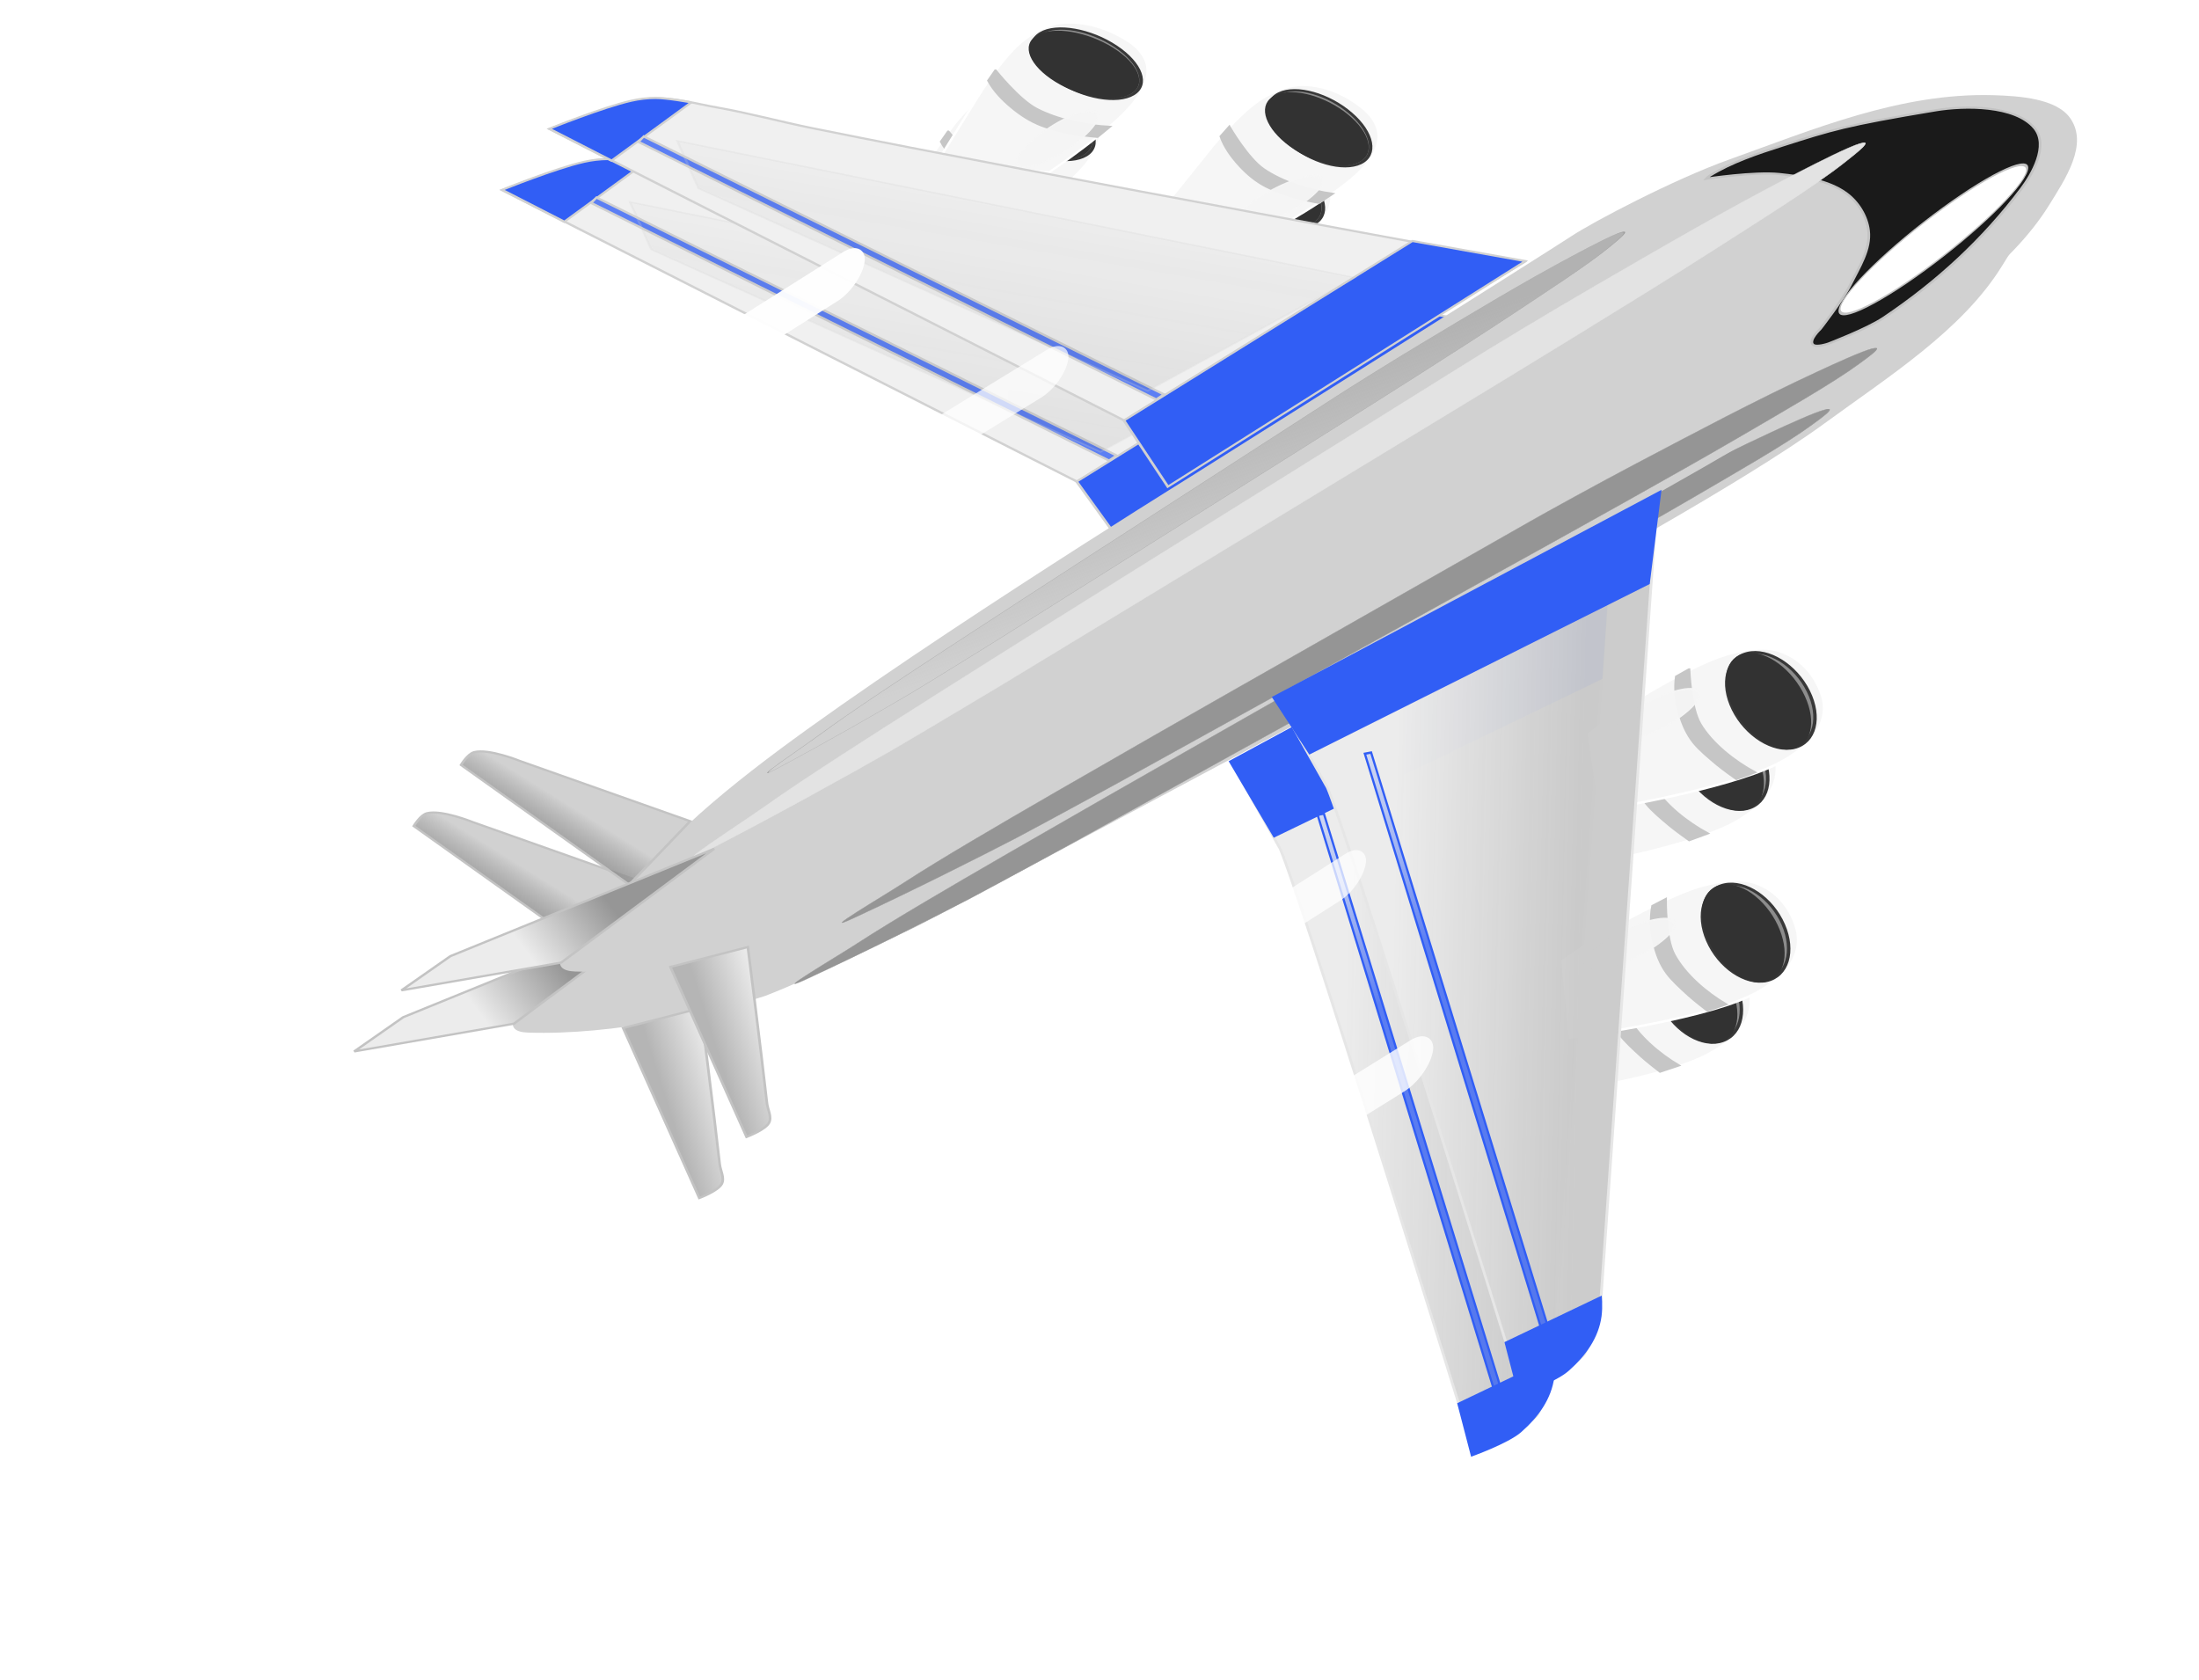 <?xml version="1.0" encoding="UTF-8" standalone="no"?>
<!-- Created with Inkscape (http://www.inkscape.org/) -->

<svg
   width="561.676"
   height="429.173"
   viewBox="0 0 148.61 113.552"
   version="1.1"
   id="svg1"
   sodipodi:docname="plane1.svg"
   inkscape:version="1.3 (0e150ed6c4, 2023-07-21)"
   xmlns:inkscape="http://www.inkscape.org/namespaces/inkscape"
   xmlns:sodipodi="http://sodipodi.sourceforge.net/DTD/sodipodi-0.dtd"
   xmlns:xlink="http://www.w3.org/1999/xlink"
   xmlns="http://www.w3.org/2000/svg"
   xmlns:svg="http://www.w3.org/2000/svg">
  <sodipodi:namedview
     id="namedview1"
     pagecolor="#262626"
     bordercolor="#000000"
     borderopacity="0.25"
     inkscape:showpageshadow="2"
     inkscape:pageopacity="0.0"
     inkscape:pagecheckerboard="0"
     inkscape:deskcolor="#d1d1d1"
     inkscape:document-units="px"
     inkscape:zoom="0.89571167"
     inkscape:cx="277.99124"
     inkscape:cy="131.18061"
     inkscape:window-width="1366"
     inkscape:window-height="705"
     inkscape:window-x="-8"
     inkscape:window-y="-8"
     inkscape:window-maximized="1"
     inkscape:current-layer="layer1" />
  <defs
     id="defs1">
    <linearGradient
       id="linearGradient12"
       inkscape:collect="always">
      <stop
         style="stop-color:#c9c9c9;stop-opacity:0.954;"
         offset="0"
         id="stop11" />
      <stop
         style="stop-color:#ececec;stop-opacity:1"
         offset="1"
         id="stop12" />
    </linearGradient>
    <filter
       style="color-interpolation-filters:sRGB"
       inkscape:label="Drop Shadow"
       id="filter83"
       x="-0.017"
       y="-0.017"
       width="1.07"
       height="1.039">
      <feFlood
         result="flood"
         in="SourceGraphic"
         flood-opacity="0.498"
         flood-color="rgb(0,0,0)"
         id="feFlood82" />
      <feGaussianBlur
         result="blur"
         in="SourceGraphic"
         stdDeviation="1"
         id="feGaussianBlur82" />
      <feOffset
         result="offset"
         in="blur"
         dx="1"
         dy="1"
         id="feOffset82" />
      <feComposite
         result="comp1"
         operator="in"
         in="flood"
         in2="offset"
         id="feComposite82" />
      <feComposite
         result="comp2"
         operator="atop"
         in="comp1"
         in2="comp1"
         id="feComposite83" />
    </filter>
    <filter
       style="color-interpolation-filters:sRGB"
       inkscape:label="Drop Shadow"
       id="filter83-3"
       x="-0.017"
       y="-0.017"
       width="1.07"
       height="1.039">
      <feFlood
         result="flood"
         in="SourceGraphic"
         flood-opacity="0.498"
         flood-color="rgb(0,0,0)"
         id="feFlood82-0" />
      <feGaussianBlur
         result="blur"
         in="SourceGraphic"
         stdDeviation="1"
         id="feGaussianBlur82-9" />
      <feOffset
         result="offset"
         in="blur"
         dx="1"
         dy="1"
         id="feOffset82-9" />
      <feComposite
         result="comp1"
         operator="in"
         in="flood"
         in2="offset"
         id="feComposite82-3" />
      <feComposite
         result="comp2"
         operator="atop"
         in="comp1"
         in2="comp1"
         id="feComposite83-3" />
    </filter>
    <linearGradient
       inkscape:collect="always"
       xlink:href="#linearGradient52"
       id="linearGradient53-5"
       x1="138.517"
       y1="90.703"
       x2="171.312"
       y2="90.703"
       gradientUnits="userSpaceOnUse" />
    <linearGradient
       id="linearGradient52"
       inkscape:collect="always">
      <stop
         style="stop-color:#343434;stop-opacity:0.611;"
         offset="0"
         id="stop52" />
      <stop
         style="stop-color:#343434;stop-opacity:0.057;"
         offset="1"
         id="stop53" />
    </linearGradient>
    <linearGradient
       inkscape:collect="always"
       xlink:href="#linearGradient60"
       id="linearGradient61-1"
       x1="297.566"
       y1="93.839"
       x2="190.946"
       y2="6.551"
       gradientUnits="userSpaceOnUse" />
    <linearGradient
       id="linearGradient60"
       inkscape:collect="always">
      <stop
         style="stop-color:#b2b2b2;stop-opacity:1;"
         offset="0"
         id="stop60" />
      <stop
         style="stop-color:#b2b2b2;stop-opacity:0;"
         offset="1"
         id="stop61" />
    </linearGradient>
    <linearGradient
       inkscape:collect="always"
       xlink:href="#linearGradient67"
       id="linearGradient68-3"
       x1="168.124"
       y1="25.325"
       x2="171.529"
       y2="31.284"
       gradientUnits="userSpaceOnUse" />
    <linearGradient
       id="linearGradient67"
       inkscape:collect="always">
      <stop
         style="stop-color:#b5b5b5;stop-opacity:1;"
         offset="0"
         id="stop67" />
      <stop
         style="stop-color:#f2f2f2;stop-opacity:1;"
         offset="1"
         id="stop68" />
    </linearGradient>
    <linearGradient
       inkscape:collect="always"
       xlink:href="#linearGradient62"
       id="linearGradient63-3"
       x1="189.831"
       y1="4.469"
       x2="181.957"
       y2="1.49"
       gradientUnits="userSpaceOnUse" />
    <linearGradient
       id="linearGradient62"
       inkscape:collect="always">
      <stop
         style="stop-color:#d1d1d1;stop-opacity:1;"
         offset="0"
         id="stop62" />
      <stop
         style="stop-color:#424242;stop-opacity:0.617;"
         offset="1"
         id="stop63" />
    </linearGradient>
    <linearGradient
       inkscape:collect="always"
       xlink:href="#linearGradient65"
       id="linearGradient66-9"
       x1="170.465"
       y1="6.172"
       x2="178.126"
       y2="13.195"
       gradientUnits="userSpaceOnUse" />
    <linearGradient
       id="linearGradient65"
       inkscape:collect="always">
      <stop
         style="stop-color:#ececec;stop-opacity:1;"
         offset="0"
         id="stop65" />
      <stop
         style="stop-color:#969696;stop-opacity:1;"
         offset="1"
         id="stop66" />
    </linearGradient>
    <linearGradient
       inkscape:collect="always"
       xlink:href="#linearGradient78"
       id="linearGradient79-1"
       x1="336.675"
       y1="253.236"
       x2="361.034"
       y2="239.845"
       gradientUnits="userSpaceOnUse" />
    <linearGradient
       id="linearGradient78"
       inkscape:collect="always">
      <stop
         style="stop-color:#315ef5;stop-opacity:0.774;"
         offset="0"
         id="stop78" />
      <stop
         style="stop-color:#d9e2fc;stop-opacity:0.206;"
         offset="1"
         id="stop79" />
    </linearGradient>
    <filter
       inkscape:collect="always"
       style="color-interpolation-filters:sRGB"
       id="filter54-2"
       x="-0.228"
       y="-0.151"
       width="1.456"
       height="1.303">
      <feGaussianBlur
         inkscape:collect="always"
         stdDeviation="0.68"
         id="feGaussianBlur54-2" />
    </filter>
    <filter
       inkscape:collect="always"
       style="color-interpolation-filters:sRGB"
       id="filter56-8"
       x="-0.025"
       y="-0.016"
       width="1.08"
       height="1.041">
      <feGaussianBlur
         inkscape:collect="always"
         stdDeviation="0.026"
         id="feGaussianBlur56-3" />
    </filter>
    <filter
       inkscape:collect="always"
       style="color-interpolation-filters:sRGB"
       id="filter58-0"
       x="-0.244"
       y="-0.416"
       width="1.488"
       height="1.833">
      <feGaussianBlur
         inkscape:collect="always"
         stdDeviation="0.846"
         id="feGaussianBlur58-8" />
    </filter>
    <filter
       inkscape:collect="always"
       style="color-interpolation-filters:sRGB"
       id="filter54"
       x="-0.228"
       y="-0.151"
       width="1.456"
       height="1.303">
      <feGaussianBlur
         inkscape:collect="always"
         stdDeviation="0.68"
         id="feGaussianBlur54" />
    </filter>
    <filter
       inkscape:collect="always"
       style="color-interpolation-filters:sRGB"
       id="filter56"
       x="-0.025"
       y="-0.016"
       width="1.08"
       height="1.041">
      <feGaussianBlur
         inkscape:collect="always"
         stdDeviation="0.026"
         id="feGaussianBlur56" />
    </filter>
    <filter
       inkscape:collect="always"
       style="color-interpolation-filters:sRGB"
       id="filter58"
       x="-0.244"
       y="-0.416"
       width="1.488"
       height="1.833">
      <feGaussianBlur
         inkscape:collect="always"
         stdDeviation="0.846"
         id="feGaussianBlur58" />
    </filter>
    <filter
       inkscape:collect="always"
       style="color-interpolation-filters:sRGB"
       id="filter48"
       x="-0.088"
       y="-0.032"
       width="1.175"
       height="1.064">
      <feGaussianBlur
         inkscape:collect="always"
         stdDeviation="0.957"
         id="feGaussianBlur48" />
    </filter>
    <filter
       inkscape:collect="always"
       style="color-interpolation-filters:sRGB"
       id="filter60-0"
       x="-0.113"
       y="-0.139"
       width="1.226"
       height="1.278">
      <feGaussianBlur
         inkscape:collect="always"
         stdDeviation="6.9"
         id="feGaussianBlur60-2" />
    </filter>
    <filter
       inkscape:collect="always"
       style="color-interpolation-filters:sRGB"
       id="filter60-0-0"
       x="-0.113"
       y="-0.139"
       width="1.226"
       height="1.278">
      <feGaussianBlur
         inkscape:collect="always"
         stdDeviation="6.9"
         id="feGaussianBlur60-2-1" />
    </filter>
    <filter
       inkscape:collect="always"
       style="color-interpolation-filters:sRGB"
       id="filter60-0-0-3"
       x="-0.14"
       y="-0.172"
       width="1.279"
       height="1.343">
      <feGaussianBlur
         inkscape:collect="always"
         stdDeviation="8.523"
         id="feGaussianBlur60-2-1-7" />
    </filter>
    <filter
       inkscape:collect="always"
       style="color-interpolation-filters:sRGB"
       id="filter61"
       x="-0.006"
       y="-0.006"
       width="1.012"
       height="1.013">
      <feGaussianBlur
         inkscape:collect="always"
         stdDeviation="0.021"
         id="feGaussianBlur61" />
    </filter>
    <filter
       inkscape:collect="always"
       style="color-interpolation-filters:sRGB"
       id="filter70"
       x="-0.245"
       y="-0.812"
       width="1.489"
       height="2.624">
      <feGaussianBlur
         inkscape:collect="always"
         stdDeviation="2.559"
         id="feGaussianBlur70" />
    </filter>
    <filter
       inkscape:collect="always"
       style="color-interpolation-filters:sRGB"
       id="filter54-1"
       x="-0.228"
       y="-0.151"
       width="1.456"
       height="1.303">
      <feGaussianBlur
         inkscape:collect="always"
         stdDeviation="0.68"
         id="feGaussianBlur54-5" />
    </filter>
    <filter
       inkscape:collect="always"
       style="color-interpolation-filters:sRGB"
       id="filter56-4"
       x="-0.025"
       y="-0.016"
       width="1.079"
       height="1.038">
      <feGaussianBlur
         inkscape:collect="always"
         stdDeviation="0.026"
         id="feGaussianBlur56-6" />
    </filter>
    <filter
       inkscape:collect="always"
       style="color-interpolation-filters:sRGB"
       id="filter58-6"
       x="-0.244"
       y="-0.416"
       width="1.488"
       height="1.833">
      <feGaussianBlur
         inkscape:collect="always"
         stdDeviation="0.846"
         id="feGaussianBlur58-1" />
    </filter>
    <filter
       inkscape:collect="always"
       style="color-interpolation-filters:sRGB"
       id="filter54-1-8"
       x="-0.228"
       y="-0.151"
       width="1.456"
       height="1.303">
      <feGaussianBlur
         inkscape:collect="always"
         stdDeviation="0.68"
         id="feGaussianBlur54-5-0" />
    </filter>
    <filter
       inkscape:collect="always"
       style="color-interpolation-filters:sRGB"
       id="filter56-4-6"
       x="-0.025"
       y="-0.016"
       width="1.079"
       height="1.038">
      <feGaussianBlur
         inkscape:collect="always"
         stdDeviation="0.026"
         id="feGaussianBlur56-6-4" />
    </filter>
    <filter
       inkscape:collect="always"
       style="color-interpolation-filters:sRGB"
       id="filter58-6-9"
       x="-0.244"
       y="-0.416"
       width="1.488"
       height="1.833">
      <feGaussianBlur
         inkscape:collect="always"
         stdDeviation="0.846"
         id="feGaussianBlur58-1-3" />
    </filter>
    <linearGradient
       inkscape:collect="always"
       xlink:href="#linearGradient12"
       id="linearGradient76"
       x1="348.559"
       y1="262.225"
       x2="344.173"
       y2="244.416"
       gradientUnits="userSpaceOnUse" />
    <filter
       inkscape:collect="always"
       style="color-interpolation-filters:sRGB"
       id="filter79"
       x="-0.004"
       y="-0.008"
       width="1.009"
       height="1.017">
      <feGaussianBlur
         inkscape:collect="always"
         stdDeviation="0.036"
         id="feGaussianBlur79" />
    </filter>
    <linearGradient
       inkscape:collect="always"
       xlink:href="#linearGradient84"
       id="linearGradient85-81"
       x1="173.558"
       y1="199.341"
       x2="205.427"
       y2="199.834"
       gradientUnits="userSpaceOnUse" />
    <linearGradient
       id="linearGradient84"
       inkscape:collect="always">
      <stop
         style="stop-color:#ffffff;stop-opacity:0.871;"
         offset="0"
         id="stop84" />
      <stop
         style="stop-color:#ffffff;stop-opacity:0.811;"
         offset="1"
         id="stop85" />
    </linearGradient>
    <filter
       inkscape:collect="always"
       style="color-interpolation-filters:sRGB"
       id="filter84-4"
       x="-0.045"
       y="-0.766"
       width="1.091"
       height="2.532">
      <feGaussianBlur
         inkscape:collect="always"
         stdDeviation="0.628"
         id="feGaussianBlur84-9" />
    </filter>
    <linearGradient
       inkscape:collect="always"
       xlink:href="#linearGradient92"
       id="linearGradient85-1"
       x1="173.558"
       y1="199.341"
       x2="217.713"
       y2="199.689"
       gradientUnits="userSpaceOnUse" />
    <linearGradient
       id="linearGradient92"
       inkscape:collect="always">
      <stop
         style="stop-color:#ffffff;stop-opacity:0.871;"
         offset="0"
         id="stop91" />
      <stop
         style="stop-color:#ffffff;stop-opacity:0.629;"
         offset="1"
         id="stop92" />
    </linearGradient>
    <filter
       inkscape:collect="always"
       style="color-interpolation-filters:sRGB"
       id="filter84-8"
       x="-0.045"
       y="-0.766"
       width="1.091"
       height="2.532">
      <feGaussianBlur
         inkscape:collect="always"
         stdDeviation="0.628"
         id="feGaussianBlur84-2" />
    </filter>
    <linearGradient
       inkscape:collect="always"
       xlink:href="#linearGradient94"
       id="linearGradient85-8"
       x1="173.558"
       y1="199.341"
       x2="205.427"
       y2="199.834"
       gradientUnits="userSpaceOnUse" />
    <linearGradient
       id="linearGradient94"
       inkscape:collect="always">
      <stop
         style="stop-color:#ffffff;stop-opacity:0.871;"
         offset="0"
         id="stop93" />
      <stop
         style="stop-color:#ffffff;stop-opacity:0.72;"
         offset="1"
         id="stop94" />
    </linearGradient>
    <filter
       inkscape:collect="always"
       style="color-interpolation-filters:sRGB"
       id="filter84-3"
       x="-0.045"
       y="-0.766"
       width="1.091"
       height="2.532">
      <feGaussianBlur
         inkscape:collect="always"
         stdDeviation="0.628"
         id="feGaussianBlur84-5" />
    </filter>
    <linearGradient
       inkscape:collect="always"
       xlink:href="#linearGradient90"
       id="linearGradient85"
       x1="173.558"
       y1="199.341"
       x2="213.002"
       y2="199.734"
       gradientUnits="userSpaceOnUse" />
    <linearGradient
       id="linearGradient90"
       inkscape:collect="always">
      <stop
         style="stop-color:#ffffff;stop-opacity:0.871;"
         offset="0"
         id="stop89" />
      <stop
         style="stop-color:#ffffff;stop-opacity:0.994;"
         offset="1"
         id="stop90" />
    </linearGradient>
    <filter
       inkscape:collect="always"
       style="color-interpolation-filters:sRGB"
       id="filter84"
       x="-0.041"
       y="-0.697"
       width="1.083"
       height="2.395">
      <feGaussianBlur
         inkscape:collect="always"
         stdDeviation="0.571"
         id="feGaussianBlur84" />
    </filter>
    <filter
       style="color-interpolation-filters:sRGB"
       inkscape:label="Drop Shadow"
       id="filter14"
       x="-0.299"
       y="-0.418"
       width="1.396"
       height="1.659">
      <feFlood
         result="flood"
         in="SourceGraphic"
         flood-opacity="0.498"
         flood-color="rgb(0,0,0)"
         id="feFlood13" />
      <feGaussianBlur
         result="blur"
         in="SourceGraphic"
         stdDeviation="8.511"
         id="feGaussianBlur13" />
      <feOffset
         result="offset"
         in="blur"
         dx="-37.538"
         dy="-37.538"
         id="feOffset13" />
      <feComposite
         result="comp1"
         operator="in"
         in="flood"
         in2="offset"
         id="feComposite13" />
      <feComposite
         result="comp2"
         operator="over"
         in="SourceGraphic"
         in2="comp1"
         id="feComposite14" />
    </filter>
    <filter
       inkscape:collect="always"
       style="color-interpolation-filters:sRGB"
       id="filter54-2-7"
       x="-0.228"
       y="-0.151"
       width="1.456"
       height="1.303">
      <feGaussianBlur
         inkscape:collect="always"
         stdDeviation="0.68"
         id="feGaussianBlur54-2-1" />
    </filter>
    <filter
       inkscape:collect="always"
       style="color-interpolation-filters:sRGB"
       id="filter56-8-7"
       x="-0.025"
       y="-0.016"
       width="1.08"
       height="1.041">
      <feGaussianBlur
         inkscape:collect="always"
         stdDeviation="0.026"
         id="feGaussianBlur56-3-4" />
    </filter>
    <filter
       inkscape:collect="always"
       style="color-interpolation-filters:sRGB"
       id="filter58-0-9"
       x="-0.244"
       y="-0.416"
       width="1.488"
       height="1.833">
      <feGaussianBlur
         inkscape:collect="always"
         stdDeviation="0.846"
         id="feGaussianBlur58-8-4" />
    </filter>
    <filter
       inkscape:collect="always"
       style="color-interpolation-filters:sRGB"
       id="filter54-4"
       x="-0.228"
       y="-0.151"
       width="1.456"
       height="1.303">
      <feGaussianBlur
         inkscape:collect="always"
         stdDeviation="0.68"
         id="feGaussianBlur54-4" />
    </filter>
    <filter
       inkscape:collect="always"
       style="color-interpolation-filters:sRGB"
       id="filter56-3"
       x="-0.025"
       y="-0.016"
       width="1.08"
       height="1.041">
      <feGaussianBlur
         inkscape:collect="always"
         stdDeviation="0.026"
         id="feGaussianBlur56-8" />
    </filter>
    <filter
       inkscape:collect="always"
       style="color-interpolation-filters:sRGB"
       id="filter58-9"
       x="-0.244"
       y="-0.416"
       width="1.488"
       height="1.833">
      <feGaussianBlur
         inkscape:collect="always"
         stdDeviation="0.846"
         id="feGaussianBlur58-9" />
    </filter>
    <linearGradient
       inkscape:collect="always"
       xlink:href="#linearGradient52"
       id="linearGradient53-5-9"
       x1="138.517"
       y1="90.703"
       x2="171.312"
       y2="90.703"
       gradientUnits="userSpaceOnUse" />
    <filter
       inkscape:collect="always"
       style="color-interpolation-filters:sRGB"
       id="filter48-5"
       x="-0.088"
       y="-0.032"
       width="1.175"
       height="1.064">
      <feGaussianBlur
         inkscape:collect="always"
         stdDeviation="0.957"
         id="feGaussianBlur48-7" />
    </filter>
    <filter
       inkscape:collect="always"
       style="color-interpolation-filters:sRGB"
       id="filter60-0-5"
       x="-0.113"
       y="-0.139"
       width="1.226"
       height="1.278">
      <feGaussianBlur
         inkscape:collect="always"
         stdDeviation="6.9"
         id="feGaussianBlur60-2-9" />
    </filter>
    <linearGradient
       inkscape:collect="always"
       xlink:href="#linearGradient60"
       id="linearGradient61-1-3"
       x1="297.566"
       y1="93.839"
       x2="190.946"
       y2="6.551"
       gradientUnits="userSpaceOnUse" />
    <filter
       inkscape:collect="always"
       style="color-interpolation-filters:sRGB"
       id="filter60-0-0-9"
       x="-0.113"
       y="-0.139"
       width="1.226"
       height="1.278">
      <feGaussianBlur
         inkscape:collect="always"
         stdDeviation="6.9"
         id="feGaussianBlur60-2-1-72" />
    </filter>
    <filter
       inkscape:collect="always"
       style="color-interpolation-filters:sRGB"
       id="filter60-0-0-3-9"
       x="-0.14"
       y="-0.172"
       width="1.279"
       height="1.343">
      <feGaussianBlur
         inkscape:collect="always"
         stdDeviation="8.523"
         id="feGaussianBlur60-2-1-7-9" />
    </filter>
    <linearGradient
       inkscape:collect="always"
       xlink:href="#linearGradient67"
       id="linearGradient68-3-6"
       x1="168.124"
       y1="25.325"
       x2="171.529"
       y2="31.284"
       gradientUnits="userSpaceOnUse" />
    <linearGradient
       inkscape:collect="always"
       xlink:href="#linearGradient62"
       id="linearGradient63-3-0"
       x1="189.831"
       y1="4.469"
       x2="181.957"
       y2="1.49"
       gradientUnits="userSpaceOnUse" />
    <linearGradient
       inkscape:collect="always"
       xlink:href="#linearGradient65"
       id="linearGradient66-9-2"
       x1="170.465"
       y1="6.172"
       x2="178.126"
       y2="13.195"
       gradientUnits="userSpaceOnUse" />
    <filter
       inkscape:collect="always"
       style="color-interpolation-filters:sRGB"
       id="filter61-2"
       x="-0.006"
       y="-0.006"
       width="1.012"
       height="1.013">
      <feGaussianBlur
         inkscape:collect="always"
         stdDeviation="0.021"
         id="feGaussianBlur61-8" />
    </filter>
    <filter
       inkscape:collect="always"
       style="color-interpolation-filters:sRGB"
       id="filter70-2"
       x="-0.245"
       y="-0.812"
       width="1.489"
       height="2.624">
      <feGaussianBlur
         inkscape:collect="always"
         stdDeviation="2.559"
         id="feGaussianBlur70-0" />
    </filter>
    <filter
       inkscape:collect="always"
       style="color-interpolation-filters:sRGB"
       id="filter54-1-7"
       x="-0.228"
       y="-0.151"
       width="1.456"
       height="1.303">
      <feGaussianBlur
         inkscape:collect="always"
         stdDeviation="0.68"
         id="feGaussianBlur54-5-8" />
    </filter>
    <filter
       inkscape:collect="always"
       style="color-interpolation-filters:sRGB"
       id="filter56-4-9"
       x="-0.025"
       y="-0.016"
       width="1.079"
       height="1.038">
      <feGaussianBlur
         inkscape:collect="always"
         stdDeviation="0.026"
         id="feGaussianBlur56-6-1" />
    </filter>
    <filter
       inkscape:collect="always"
       style="color-interpolation-filters:sRGB"
       id="filter58-6-8"
       x="-0.244"
       y="-0.416"
       width="1.488"
       height="1.833">
      <feGaussianBlur
         inkscape:collect="always"
         stdDeviation="0.846"
         id="feGaussianBlur58-1-36" />
    </filter>
    <filter
       inkscape:collect="always"
       style="color-interpolation-filters:sRGB"
       id="filter54-1-8-4"
       x="-0.228"
       y="-0.151"
       width="1.456"
       height="1.303">
      <feGaussianBlur
         inkscape:collect="always"
         stdDeviation="0.68"
         id="feGaussianBlur54-5-0-6" />
    </filter>
    <filter
       inkscape:collect="always"
       style="color-interpolation-filters:sRGB"
       id="filter56-4-6-8"
       x="-0.025"
       y="-0.016"
       width="1.079"
       height="1.038">
      <feGaussianBlur
         inkscape:collect="always"
         stdDeviation="0.026"
         id="feGaussianBlur56-6-4-1" />
    </filter>
    <filter
       inkscape:collect="always"
       style="color-interpolation-filters:sRGB"
       id="filter58-6-9-8"
       x="-0.244"
       y="-0.416"
       width="1.488"
       height="1.833">
      <feGaussianBlur
         inkscape:collect="always"
         stdDeviation="0.846"
         id="feGaussianBlur58-1-3-7" />
    </filter>
    <linearGradient
       inkscape:collect="always"
       xlink:href="#linearGradient12"
       id="linearGradient76-2"
       x1="348.559"
       y1="262.225"
       x2="344.173"
       y2="244.416"
       gradientUnits="userSpaceOnUse" />
    <linearGradient
       inkscape:collect="always"
       xlink:href="#linearGradient78"
       id="linearGradient79-1-3"
       x1="336.675"
       y1="253.236"
       x2="361.034"
       y2="239.845"
       gradientUnits="userSpaceOnUse" />
    <filter
       inkscape:collect="always"
       style="color-interpolation-filters:sRGB"
       id="filter79-5"
       x="-0.004"
       y="-0.008"
       width="1.009"
       height="1.017">
      <feGaussianBlur
         inkscape:collect="always"
         stdDeviation="0.036"
         id="feGaussianBlur79-2" />
    </filter>
    <filter
       style="color-interpolation-filters:sRGB"
       inkscape:label="Drop Shadow"
       id="filter19"
       x="-0.092"
       y="-0.126"
       width="1.124"
       height="1.151">
      <feFlood
         result="flood"
         in="SourceGraphic"
         flood-opacity="0.498"
         flood-color="rgb(0,0,0)"
         id="feFlood18" />
      <feGaussianBlur
         result="blur"
         in="SourceGraphic"
         stdDeviation="1"
         id="feGaussianBlur18" />
      <feOffset
         result="offset"
         in="blur"
         dx="-8"
         dy="-8"
         id="feOffset18" />
      <feComposite
         result="comp1"
         operator="in"
         in="flood"
         in2="offset"
         id="feComposite18" />
      <feComposite
         result="comp2"
         operator="atop"
         in="comp1"
         in2="comp1"
         id="feComposite19" />
    </filter>
  </defs>
  <g
     inkscape:label="Capa 1"
     inkscape:groupmode="layer"
     id="layer1"
     transform="matrix(0.985,0,0,0.971,-31.394,-85.539)">
    <g
       inkscape:label="shadow"
       inkscape:groupmode="layer"
       id="layer1-7"
       transform="translate(-32.41,33.451)"
       style="filter:url(#filter19)">
      <g
         id="g2"
         transform="matrix(1.167,0,0,0.978,-49.847,36.729)">
        <g
           id="g81-1"
           transform="matrix(0.643,-0.394,0.366,0.568,37.961,96.789)">
          <g
             id="g72-0"
             transform="matrix(0.812,0.029,-0.03,0.788,85.97,-5.688)">
            <g
               id="g58-4-4"
               transform="rotate(-53.439,148.003,53.229)">
              <path
                 style="opacity:1;fill:#f6f6f6;fill-opacity:1;stroke:#ffffff;stroke-width:0.265;stroke-dasharray:none;stroke-opacity:1"
                 d="m 139.491,8.04 -0.362,11.416 c 0,0 5.961,5.514 9.661,6.939 1.349,0.52 2.913,0.858 4.311,0.486 1.254,-0.333 2.389,-1.242 3.14,-2.299 1.404,-1.977 2.467,-4.557 2.123,-6.958 -0.199,-1.387 -1.237,-2.608 -2.306,-3.514 -2.149,-1.822 -7.729,-3.419 -7.729,-3.419 z"
                 id="path53-2-5"
                 sodipodi:nodetypes="ccaaaaacc" />
              <ellipse
                 style="opacity:1;mix-blend-mode:normal;fill:#8c8c8c;fill-opacity:1;stroke:#383838;stroke-width:0.339;stroke-dasharray:none;stroke-opacity:1;filter:url(#filter54-2-7)"
                 id="path54-3-0"
                 cx="145.65"
                 cy="-44.603"
                 rx="3.954"
                 ry="5.945"
                 transform="matrix(0.603,0.626,-0.618,0.879,37.844,-31.186)" />
              <ellipse
                 style="fill:#323232;fill-opacity:1;stroke:#323232;stroke-width:0.314;stroke-dasharray:none;stroke-opacity:1"
                 id="path54-6-3-1"
                 cx="143.018"
                 cy="-100.928"
                 rx="3.262"
                 ry="6.192"
                 transform="matrix(0.681,0.732,-0.552,0.834,0,0)" />
              <path
                 style="opacity:1;fill:#c6c6c6;fill-opacity:1;stroke:#c6c6c6;stroke-width:0.265;stroke-dasharray:none;stroke-opacity:1;filter:url(#filter56-8-7)"
                 d="m 151.873,11.876 -1.315,-0.469 c -1.285,0.768 -2.394,1.824 -3.367,2.957 -0.86,1.002 -1.64,2.113 -2.134,3.338 -0.384,0.954 -0.694,2.277 -0.907,3.445 -0.138,0.758 -0.239,2.299 -0.239,2.299 l 1.354,0.993 c 0.02,-2.453 0.63,-5.339 1.895,-7.637 1.096,-1.991 4.713,-4.925 4.713,-4.925 z"
                 id="path56-6-1"
                 sodipodi:nodetypes="ccasaccacc" />
              <ellipse
                 style="opacity:1;mix-blend-mode:normal;fill:#f5f5f5;fill-opacity:0.955;stroke:#f5f5f5;stroke-width:0.245;stroke-dasharray:none;stroke-opacity:0.953;filter:url(#filter58-0-9)"
                 id="path58-5-3"
                 cx="31.689"
                 cy="-121.855"
                 rx="4.41"
                 ry="2.586"
                 transform="matrix(0.623,0.799,-1.012,-0.102,0.366,-18.21)" />
            </g>
            <g
               id="g58-5"
               transform="rotate(-46.716,180.635,50.041)">
              <path
                 style="opacity:1;fill:#f6f6f6;fill-opacity:1;stroke:#ffffff;stroke-width:0.265;stroke-dasharray:none;stroke-opacity:1"
                 d="m 139.491,8.04 -0.362,11.416 c 0,0 5.961,5.514 9.661,6.939 1.349,0.52 2.913,0.858 4.311,0.486 1.254,-0.333 2.389,-1.242 3.14,-2.299 1.404,-1.977 2.467,-4.557 2.123,-6.958 -0.199,-1.387 -1.237,-2.608 -2.306,-3.514 -2.149,-1.822 -7.729,-3.419 -7.729,-3.419 z"
                 id="path53-28"
                 sodipodi:nodetypes="ccaaaaacc" />
              <ellipse
                 style="opacity:1;mix-blend-mode:normal;fill:#8c8c8c;fill-opacity:1;stroke:#383838;stroke-width:0.339;stroke-dasharray:none;stroke-opacity:1;filter:url(#filter54-4)"
                 id="path54-4"
                 cx="145.65"
                 cy="-44.603"
                 rx="3.954"
                 ry="5.945"
                 transform="matrix(0.603,0.626,-0.618,0.879,37.844,-31.186)" />
              <ellipse
                 style="fill:#323232;fill-opacity:1;stroke:#323232;stroke-width:0.314;stroke-dasharray:none;stroke-opacity:1"
                 id="path54-6-2"
                 cx="143.018"
                 cy="-100.928"
                 rx="3.262"
                 ry="6.192"
                 transform="matrix(0.681,0.732,-0.552,0.834,0,0)" />
              <path
                 style="opacity:1;fill:#c6c6c6;fill-opacity:1;stroke:#c6c6c6;stroke-width:0.265;stroke-dasharray:none;stroke-opacity:1;filter:url(#filter56-3)"
                 d="m 151.873,11.876 -1.315,-0.469 c -1.285,0.768 -2.394,1.824 -3.367,2.957 -0.86,1.002 -1.64,2.113 -2.134,3.338 -0.384,0.954 -0.694,2.277 -0.907,3.445 -0.138,0.758 -0.239,2.299 -0.239,2.299 l 1.354,0.993 c 0.02,-2.453 0.63,-5.339 1.895,-7.637 1.096,-1.991 4.713,-4.925 4.713,-4.925 z"
                 id="path56-66"
                 sodipodi:nodetypes="ccasaccacc" />
              <ellipse
                 style="opacity:1;mix-blend-mode:normal;fill:#f5f5f5;fill-opacity:0.955;stroke:#f5f5f5;stroke-width:0.245;stroke-dasharray:none;stroke-opacity:0.953;filter:url(#filter58-9)"
                 id="path58-4"
                 cx="31.689"
                 cy="-121.855"
                 rx="4.41"
                 ry="2.586"
                 transform="matrix(0.623,0.799,-1.012,-0.102,0.366,-18.21)" />
            </g>
            <g
               id="g53-6"
               transform="rotate(-44.148,73.778,134.616)"
               style="stroke:#d1d1d1;stroke-opacity:1">
              <path
                 style="opacity:1;fill:#f0f0f0;fill-opacity:1;stroke:#d1d1d1;stroke-width:0.265;stroke-dasharray:none;stroke-opacity:1"
                 d="m 134.351,120.365 6.172,-6.429 23.658,-68.145 c 0,0 2.538,2.925 3.628,4.52 0.861,1.26 1.86,2.501 2.286,3.966 0.634,2.177 0.306,4.527 0.297,6.794 -0.012,3.365 -0.399,6.719 -0.514,10.082 -0.855,24.879 -1.326,74.67 -1.326,74.67 z"
                 id="path43-0"
                 sodipodi:nodetypes="cccaaaacc" />
              <path
                 style="opacity:1;fill:#dee8fe;fill-opacity:0.871;stroke:#d1d1d1;stroke-width:0.265;stroke-opacity:1"
                 d="m 134.311,120.399 6.381,-6.485 27.929,20.189 v 11.716 z"
                 id="path44-7" />
              <path
                 style="opacity:1;fill:#315ef5;fill-opacity:1;stroke:#d1d1d1;stroke-width:0.272;stroke-opacity:1"
                 d="m 170.472,58.378 -8.871,-5.245 2.596,-7.386 c 0,0 3.804,4.274 5.192,6.744 0.394,0.701 0.695,1.464 0.865,2.248 0.258,1.188 0.216,3.639 0.216,3.639 z"
                 id="path45-6"
                 sodipodi:nodetypes="cccaac" />
              <path
                 style="opacity:1;fill:#315ef5;fill-opacity:1;stroke:#d1d1d1;stroke-width:0.265;stroke-opacity:1"
                 d="m 134.32,120.312 6.241,-6.518 28.223,20.318 -0.069,11.788 z"
                 id="path46-8" />
              <path
                 style="opacity:1;fill:#315ef5;fill-opacity:0.774;stroke:#d1d1d1;stroke-width:0.266;stroke-dasharray:none;stroke-opacity:1"
                 d="m 164.486,54.943 -20.654,61.082 0.789,0.52 20.647,-61.324 z"
                 id="path47-8" />
              <path
                 style="opacity:0.475;mix-blend-mode:normal;fill:url(#linearGradient53-5-9);fill-opacity:0.611;stroke:#d1d1d1;stroke-width:0.265;stroke-opacity:1;filter:url(#filter48-5)"
                 d="m 140.973,113.428 20.659,-57.818 7.242,-4.522 -3.214,79.231 z"
                 id="path48-0"
                 transform="matrix(0.742,0,0,0.901,40.117,12.64)"
                 sodipodi:nodetypes="ccccc" />
            </g>
          </g>
          <g
             id="g71-5"
             transform="matrix(0.722,-0.27,0.235,0.832,8.508,104.546)">
            <g
               id="g68-9"
               transform="rotate(-23.614,155.246,103.39)">
              <g
                 id="g61-5"
                 transform="translate(10.002,27.027)">
                <g
                   id="g70-7">
                  <path
                     style="opacity:1;fill:#d1d1d1;fill-opacity:1;stroke:none;stroke-width:0.265;stroke-dasharray:none;stroke-opacity:0.953"
                     d="m 175.366,-12.195 c 4.79,1.745 9.343,4.129 13.754,6.686 16.552,9.594 47.43,32.321 47.43,32.321 0,0 38.329,27.823 40.613,29.394 2.283,1.572 9.762,7.966 13.836,12.727 6.067,7.091 13.061,14.291 15.54,23.288 0.725,2.631 1.498,6.229 -0.414,8.175 -2.562,2.607 -7.356,1.468 -10.94,0.748 -8.764,-1.761 -16.387,-7.289 -23.972,-12.02 -9.83,-6.132 -27.657,-21.052 -27.657,-21.052 0,0 -57.843,-48.742 -59.542,-50.383 -1.699,-1.641 -8.572,-7.767 -12.462,-12.035 -3.387,-4.211 -9.308,-13.393 -11.517,-21.705 -1.353,-5.093 10.381,2.05 15.332,3.854 z"
                     id="path59-3"
                     sodipodi:nodetypes="aacsaaaaacsasa" />
                  <path
                     style="opacity:1;fill:#1a1a1a;fill-opacity:1;stroke:#c3c3c3;stroke-width:0.265;stroke-dasharray:none;stroke-opacity:1"
                     d="m 259.863,79.779 c 0,0 4.07,1.236 6.172,1.486 2.308,0.274 4.802,0.832 6.972,0 1.572,-0.602 3.044,-1.849 3.756,-3.374 0.991,-2.123 0.647,-4.718 0.244,-7.026 -0.424,-2.425 -2.743,-6.857 -2.743,-6.857 0,0 0.32,0.127 0.457,0.229 2.234,1.649 4.034,3.842 5.754,6.022 3.342,4.234 4.292,5.4 8.781,13.591 1.454,2.653 3.026,7.52 0.85,10.107 -1.629,1.937 -5.558,1.242 -7.563,0.671 -7.104,-2.026 -13.558,-5.087 -19.479,-9.133 -1.78,-1.216 -4.686,-4.457 -4.686,-4.457 0,0 -0.896,-1.066 -0.571,-1.486 0.421,-0.546 2.057,0.229 2.057,0.229 z"
                     id="path68-5"
                     sodipodi:nodetypes="caaaacaasasacac"
                     transform="translate(13.762,3.327)" />
                  <path
                     style="mix-blend-mode:normal;fill:#e3e3e3;fill-opacity:1;stroke:#e3e3e3;stroke-width:0.265;stroke-dasharray:none;stroke-opacity:1;filter:url(#filter60-0-5)"
                     d="m 185.908,-4.818 c 4.79,1.745 9.343,4.129 13.754,6.686 16.552,9.594 47.43,32.321 47.43,32.321 0,0 38.329,27.823 40.613,29.394 2.283,1.572 9.762,7.966 13.836,12.727 6.067,7.091 13.061,14.291 15.54,23.288 0.725,2.631 1.498,6.229 -0.414,8.175 -2.562,2.607 -7.356,1.468 -10.94,0.748 -8.764,-1.761 -16.387,-7.289 -23.972,-12.02 -9.83,-6.132 -27.657,-21.052 -27.657,-21.052 0,0 -57.843,-48.742 -59.542,-50.383 -1.699,-1.641 -8.572,-7.767 -12.462,-12.035 -3.387,-4.211 -9.308,-13.393 -11.517,-21.705 -1.353,-5.093 10.381,2.05 15.332,3.854 z"
                     id="path59-8-9"
                     sodipodi:nodetypes="aacsaaaaacsasa"
                     transform="matrix(0.295,0.121,0.648,0.606,133.496,-22.71)" />
                  <path
                     style="mix-blend-mode:normal;fill:url(#linearGradient61-1-3);fill-opacity:1;stroke:#9c9c9c;stroke-width:0.265;stroke-dasharray:none;stroke-opacity:1;filter:url(#filter60-0-0-9)"
                     d="m 185.908,-4.818 c 4.79,1.745 9.343,4.129 13.754,6.686 16.552,9.594 47.43,32.321 47.43,32.321 0,0 38.329,27.823 40.613,29.394 2.283,1.572 9.762,7.966 13.836,12.727 6.067,7.091 13.061,14.291 15.54,23.288 0.725,2.631 1.498,6.229 -0.414,8.175 -2.562,2.607 -7.356,1.468 -10.94,0.748 -8.764,-1.761 -16.387,-7.289 -23.972,-12.02 -9.83,-6.132 -27.657,-21.052 -27.657,-21.052 0,0 -57.843,-48.742 -59.542,-50.383 -1.699,-1.641 -8.572,-7.767 -12.462,-12.035 -3.387,-4.211 -9.308,-13.393 -11.517,-21.705 -1.353,-5.093 10.381,2.05 15.332,3.854 z"
                     id="path59-8-8-9"
                     sodipodi:nodetypes="aacsaaaaacsasa"
                     transform="matrix(0.218,0.083,0.49,0.445,157.2,-13.456)" />
                  <path
                     style="mix-blend-mode:normal;fill:#959595;fill-opacity:1;stroke:#979797;stroke-width:0.265;stroke-dasharray:none;stroke-opacity:1;filter:url(#filter60-0-0-3-9)"
                     d="m 185.908,-4.818 c 4.79,1.745 9.343,4.129 13.754,6.686 16.552,9.594 47.43,32.321 47.43,32.321 0,0 38.329,27.823 40.613,29.394 2.283,1.572 9.762,7.966 13.836,12.727 6.067,7.091 13.061,14.291 15.54,23.288 0.725,2.631 1.498,6.229 -0.414,8.175 -2.562,2.607 -7.356,1.468 -10.94,0.748 -8.764,-1.761 -16.387,-7.289 -23.972,-12.02 -9.83,-6.132 -27.657,-21.052 -27.657,-21.052 0,0 -57.843,-48.742 -59.542,-50.383 -1.699,-1.641 -8.572,-7.767 -12.462,-12.035 -3.387,-4.211 -9.308,-13.393 -11.517,-21.705 -1.353,-5.093 10.381,2.05 15.332,3.854 z"
                     id="path59-8-8-8-3"
                     sodipodi:nodetypes="aacsaaaaacsasa"
                     transform="matrix(0.246,0.111,0.534,0.545,137.349,-5.224)" />
                </g>
              </g>
              <path
                 style="opacity:1;fill:url(#linearGradient68-3-6);fill-opacity:1;stroke:#c3c3c3;stroke-width:0.265;stroke-dasharray:none;stroke-opacity:1"
                 d="m 155.567,32.773 c 0,0 1.386,1.567 2.341,1.703 0.801,0.114 1.525,-0.543 2.284,-0.825 5.998,-2.226 17.933,-6.836 17.933,-6.836 l -4.682,-6.81 z"
                 id="path61-1"
                 sodipodi:nodetypes="caaccc" />
              <path
                 style="opacity:1;fill:url(#linearGradient63-3-0);fill-opacity:1;stroke:#c3c3c3;stroke-width:0.265;stroke-dasharray:none;stroke-opacity:1"
                 d="m 181.957,13.407 9.364,3.831 2.037,-18.336 c 0,0 0.558,-3.377 -0.335,-4.648 -0.402,-0.572 -1.915,-0.851 -1.915,-0.851 z"
                 id="path62-8"
                 sodipodi:nodetypes="cccacc" />
              <path
                 style="opacity:1;fill:url(#linearGradient66-9-2);fill-opacity:1;stroke:#c3c3c3;stroke-width:0.265;stroke-dasharray:none;stroke-opacity:1;filter:url(#filter61-2)"
                 d="m 162.59,-5.108 8.087,14.471 18.089,11.066 -20.643,-21.92 z"
                 id="path60-9" />
            </g>
            <ellipse
               style="opacity:1;mix-blend-mode:normal;fill:#ffffff;fill-opacity:1;stroke:#c3c3c3;stroke-width:0.277;stroke-dasharray:none;stroke-opacity:1;filter:url(#filter70-2)"
               id="path70-0"
               cx="204.304"
               cy="-95.441"
               rx="12.836"
               ry="3.868"
               transform="matrix(0.989,0.146,-0.898,0.439,3.874,71.931)" />
          </g>
          <g
             id="g80-2">
            <g
               id="g59-4"
               transform="matrix(0.84,-0.091,0.093,0.85,81.748,27.501)">
              <path
                 style="fill:#f6f6f6;fill-opacity:1;stroke:#ffffff;stroke-width:0.292;stroke-dasharray:none;stroke-opacity:1"
                 d="m 111.914,102.402 -4.644,8.166 c 0,0 10.221,5.627 15.874,6.295 1.746,0.206 3.711,5.7e-4 5.221,-0.749 1.355,-0.672 2.372,-1.862 2.888,-3.086 0.964,-2.288 1.32,-5.058 0.09,-7.26 -0.711,-1.272 -2.35,-2.148 -3.915,-2.715 -3.147,-1.139 -10.239,-1.097 -10.239,-1.097 z"
                 id="path53-9-2"
                 sodipodi:nodetypes="ccaaaaacc" />
              <ellipse
                 style="mix-blend-mode:normal;fill:#8c8c8c;fill-opacity:1;stroke:#383838;stroke-width:0.339;stroke-dasharray:none;stroke-opacity:1;filter:url(#filter54-1-7)"
                 id="path54-2-0"
                 cx="145.65"
                 cy="-44.603"
                 rx="3.954"
                 ry="5.945"
                 transform="matrix(0.842,0.352,-0.289,1.016,-8.253,104.301)" />
              <ellipse
                 style="fill:#323232;fill-opacity:1;stroke:#323232;stroke-width:0.314;stroke-dasharray:none;stroke-opacity:1"
                 id="path54-6-6-78"
                 cx="158.305"
                 cy="30.805"
                 rx="3.262"
                 ry="6.192"
                 transform="matrix(0.86,0.51,-0.295,0.956,0,0)" />
              <path
                 style="fill:#c6c6c6;fill-opacity:1;stroke:#c6c6c6;stroke-width:0.265;stroke-dasharray:none;stroke-opacity:1;filter:url(#filter56-4-9)"
                 d="m 151.836,12.002 -1.315,-0.469 c -1.285,0.768 -2.394,1.824 -3.367,2.957 -0.86,1.002 -1.64,2.113 -2.134,3.338 -0.384,0.954 -0.664,2.283 -0.907,3.445 -0.178,0.847 -0.402,2.565 -0.402,2.565 l 1.564,0.937 c 0.02,-2.453 0.566,-5.486 1.848,-7.848 1.084,-1.997 4.713,-4.925 4.713,-4.925 z"
                 id="path56-7-7"
                 sodipodi:nodetypes="ccasaccacc"
                 transform="rotate(-16.392,450.901,154.954)" />
              <ellipse
                 style="mix-blend-mode:normal;fill:#f5f5f5;fill-opacity:0.955;stroke:#f5f5f5;stroke-width:0.245;stroke-dasharray:none;stroke-opacity:0.953;filter:url(#filter58-6-8)"
                 id="path58-3-4"
                 cx="31.689"
                 cy="-121.855"
                 rx="4.41"
                 ry="2.586"
                 transform="matrix(0.983,0.242,-0.859,0.546,-17.975,163.458)" />
            </g>
            <g
               id="g59-8-6"
               transform="matrix(0.843,-0.059,0.06,0.853,71.468,42.809)">
              <path
                 style="fill:#f6f6f6;fill-opacity:1;stroke:#ffffff;stroke-width:0.292;stroke-dasharray:none;stroke-opacity:1"
                 d="m 111.914,102.402 -4.644,8.166 c 0,0 10.221,5.627 15.874,6.295 1.746,0.206 3.711,5.7e-4 5.221,-0.749 1.355,-0.672 2.372,-1.862 2.888,-3.086 0.964,-2.288 1.32,-5.058 0.09,-7.26 -0.711,-1.272 -2.35,-2.148 -3.915,-2.715 -3.147,-1.139 -10.239,-1.097 -10.239,-1.097 z"
                 id="path53-9-8-8"
                 sodipodi:nodetypes="ccaaaaacc" />
              <ellipse
                 style="mix-blend-mode:normal;fill:#8c8c8c;fill-opacity:1;stroke:#383838;stroke-width:0.339;stroke-dasharray:none;stroke-opacity:1;filter:url(#filter54-1-8-4)"
                 id="path54-2-1-1"
                 cx="145.65"
                 cy="-44.603"
                 rx="3.954"
                 ry="5.945"
                 transform="matrix(0.842,0.352,-0.289,1.016,-8.253,104.301)" />
              <ellipse
                 style="fill:#323232;fill-opacity:1;stroke:#323232;stroke-width:0.314;stroke-dasharray:none;stroke-opacity:1"
                 id="path54-6-6-7-8"
                 cx="158.305"
                 cy="30.805"
                 rx="3.262"
                 ry="6.192"
                 transform="matrix(0.86,0.51,-0.295,0.956,0,0)" />
              <path
                 style="fill:#c6c6c6;fill-opacity:1;stroke:#c6c6c6;stroke-width:0.265;stroke-dasharray:none;stroke-opacity:1;filter:url(#filter56-4-6-8)"
                 d="m 151.836,12.002 -1.315,-0.469 c -1.285,0.768 -2.394,1.824 -3.367,2.957 -0.86,1.002 -1.64,2.113 -2.134,3.338 -0.384,0.954 -0.664,2.283 -0.907,3.445 -0.178,0.847 -0.402,2.565 -0.402,2.565 l 1.564,0.937 c 0.02,-2.453 0.566,-5.486 1.848,-7.848 1.084,-1.997 4.713,-4.925 4.713,-4.925 z"
                 id="path56-7-0-4"
                 sodipodi:nodetypes="ccasaccacc"
                 transform="rotate(-16.392,450.901,154.954)" />
              <ellipse
                 style="mix-blend-mode:normal;fill:#f5f5f5;fill-opacity:0.955;stroke:#f5f5f5;stroke-width:0.245;stroke-dasharray:none;stroke-opacity:0.953;filter:url(#filter58-6-9-8)"
                 id="path58-3-5-6"
                 cx="31.689"
                 cy="-121.855"
                 rx="4.41"
                 ry="2.586"
                 transform="matrix(0.983,0.242,-0.859,0.546,-17.975,163.458)" />
            </g>
            <g
               id="g75-6"
               transform="matrix(0.47,-0.526,0.69,0.559,-159.568,156.522)">
              <g
                 id="g79-3"
                 transform="matrix(1.131,0.048,-0.215,0.946,-4.807,-9.171)"
                 inkscape:transform-center-x="-0.23571279"
                 inkscape:transform-center-y="2.6514116"
                 inkscape:label="g79">
                <path
                   style="opacity:1;fill:url(#linearGradient76-2);fill-opacity:1;stroke:#e6e6e6;stroke-width:0.265;stroke-dasharray:none;stroke-opacity:1"
                   d="m 294.526,270.296 c 69.837,-37.355 68.625,-37.398 68.625,-37.398 l 9.095,-7.146 34.084,28.736 -99.071,20.464 c 0,0 -5.175,0.498 -6.799,0.173 -1.624,-0.325 -5.934,-4.828 -5.934,-4.828 z"
                   id="path73-6"
                   sodipodi:nodetypes="cccccsc" />
                <path
                   style="mix-blend-mode:normal;fill:url(#linearGradient79-1-3);fill-opacity:1;stroke:#315ef5;stroke-width:0.216;stroke-dasharray:none;stroke-opacity:1;filter:url(#filter79-5)"
                   d="m 352.639,243.241 -49.702,26.662 0.227,0.657 49.84,-26.807 z"
                   id="path47-7-2"
                   transform="matrix(1.186,-0.096,-0.254,1.13,11.614,-5.578)" />
                <path
                   style="opacity:1;fill:#315ef5;fill-opacity:1;stroke:none;stroke-width:0.266;stroke-dasharray:none;stroke-opacity:1"
                   d="m 364.168,232.084 8.192,-6.657 34.834,28.951 -15.4,3.206 z"
                   id="path74-1"
                   sodipodi:nodetypes="ccccc" />
                <path
                   style="opacity:1;fill:#315ef5;fill-opacity:1;stroke:none;stroke-width:0.266;stroke-dasharray:none;stroke-opacity:1"
                   d="m 293.684,270.308 6.172,-3.013 8.116,7.561 c 0,0 -1.237,0.448 -2.515,0.649 -2.697,0.422 -5.229,-0.199 -7.516,-1.323 -1.717,-0.844 -4.256,-3.874 -4.256,-3.874 z"
                   id="path75-8"
                   sodipodi:nodetypes="cccsac" />
              </g>
            </g>
          </g>
        </g>
      </g>
    </g>
    <g
       id="g1"
       transform="matrix(1.167,0,0,0.978,-87.015,57.928)">
      <g
         id="g81"
         transform="matrix(0.643,-0.394,0.366,0.568,37.961,96.789)">
        <g
           id="g72"
           transform="matrix(0.812,0.029,-0.03,0.788,85.97,-5.688)">
          <g
             id="g58-4"
             transform="rotate(-53.439,148.003,53.229)">
            <path
               style="opacity:1;fill:#f6f6f6;fill-opacity:1;stroke:#ffffff;stroke-width:0.265;stroke-dasharray:none;stroke-opacity:1"
               d="m 139.491,8.04 -0.362,11.416 c 0,0 5.961,5.514 9.661,6.939 1.349,0.52 2.913,0.858 4.311,0.486 1.254,-0.333 2.389,-1.242 3.14,-2.299 1.404,-1.977 2.467,-4.557 2.123,-6.958 -0.199,-1.387 -1.237,-2.608 -2.306,-3.514 -2.149,-1.822 -7.729,-3.419 -7.729,-3.419 z"
               id="path53-2"
               sodipodi:nodetypes="ccaaaaacc" />
            <ellipse
               style="opacity:1;mix-blend-mode:normal;fill:#8c8c8c;fill-opacity:1;stroke:#383838;stroke-width:0.339;stroke-dasharray:none;stroke-opacity:1;filter:url(#filter54-2)"
               id="path54-3"
               cx="145.65"
               cy="-44.603"
               rx="3.954"
               ry="5.945"
               transform="matrix(0.603,0.626,-0.618,0.879,37.844,-31.186)" />
            <ellipse
               style="fill:#323232;fill-opacity:1;stroke:#323232;stroke-width:0.314;stroke-dasharray:none;stroke-opacity:1"
               id="path54-6-3"
               cx="143.018"
               cy="-100.928"
               rx="3.262"
               ry="6.192"
               transform="matrix(0.681,0.732,-0.552,0.834,0,0)" />
            <path
               style="opacity:1;fill:#c6c6c6;fill-opacity:1;stroke:#c6c6c6;stroke-width:0.265;stroke-dasharray:none;stroke-opacity:1;filter:url(#filter56-8)"
               d="m 151.873,11.876 -1.315,-0.469 c -1.285,0.768 -2.394,1.824 -3.367,2.957 -0.86,1.002 -1.64,2.113 -2.134,3.338 -0.384,0.954 -0.694,2.277 -0.907,3.445 -0.138,0.758 -0.239,2.299 -0.239,2.299 l 1.354,0.993 c 0.02,-2.453 0.63,-5.339 1.895,-7.637 1.096,-1.991 4.713,-4.925 4.713,-4.925 z"
               id="path56-6"
               sodipodi:nodetypes="ccasaccacc" />
            <ellipse
               style="opacity:1;mix-blend-mode:normal;fill:#f5f5f5;fill-opacity:0.955;stroke:#f5f5f5;stroke-width:0.245;stroke-dasharray:none;stroke-opacity:0.953;filter:url(#filter58-0)"
               id="path58-5"
               cx="31.689"
               cy="-121.855"
               rx="4.41"
               ry="2.586"
               transform="matrix(0.623,0.799,-1.012,-0.102,0.366,-18.21)" />
          </g>
          <g
             id="g58"
             transform="rotate(-46.716,180.635,50.041)">
            <path
               style="opacity:1;fill:#f6f6f6;fill-opacity:1;stroke:#ffffff;stroke-width:0.265;stroke-dasharray:none;stroke-opacity:1"
               d="m 139.491,8.04 -0.362,11.416 c 0,0 5.961,5.514 9.661,6.939 1.349,0.52 2.913,0.858 4.311,0.486 1.254,-0.333 2.389,-1.242 3.14,-2.299 1.404,-1.977 2.467,-4.557 2.123,-6.958 -0.199,-1.387 -1.237,-2.608 -2.306,-3.514 -2.149,-1.822 -7.729,-3.419 -7.729,-3.419 z"
               id="path53"
               sodipodi:nodetypes="ccaaaaacc" />
            <ellipse
               style="opacity:1;mix-blend-mode:normal;fill:#8c8c8c;fill-opacity:1;stroke:#383838;stroke-width:0.339;stroke-dasharray:none;stroke-opacity:1;filter:url(#filter54)"
               id="path54"
               cx="145.65"
               cy="-44.603"
               rx="3.954"
               ry="5.945"
               transform="matrix(0.603,0.626,-0.618,0.879,37.844,-31.186)" />
            <ellipse
               style="fill:#323232;fill-opacity:1;stroke:#323232;stroke-width:0.314;stroke-dasharray:none;stroke-opacity:1"
               id="path54-6"
               cx="143.018"
               cy="-100.928"
               rx="3.262"
               ry="6.192"
               transform="matrix(0.681,0.732,-0.552,0.834,0,0)" />
            <path
               style="opacity:1;fill:#c6c6c6;fill-opacity:1;stroke:#c6c6c6;stroke-width:0.265;stroke-dasharray:none;stroke-opacity:1;filter:url(#filter56)"
               d="m 151.873,11.876 -1.315,-0.469 c -1.285,0.768 -2.394,1.824 -3.367,2.957 -0.86,1.002 -1.64,2.113 -2.134,3.338 -0.384,0.954 -0.694,2.277 -0.907,3.445 -0.138,0.758 -0.239,2.299 -0.239,2.299 l 1.354,0.993 c 0.02,-2.453 0.63,-5.339 1.895,-7.637 1.096,-1.991 4.713,-4.925 4.713,-4.925 z"
               id="path56"
               sodipodi:nodetypes="ccasaccacc" />
            <ellipse
               style="opacity:1;mix-blend-mode:normal;fill:#f5f5f5;fill-opacity:0.955;stroke:#f5f5f5;stroke-width:0.245;stroke-dasharray:none;stroke-opacity:0.953;filter:url(#filter58)"
               id="path58"
               cx="31.689"
               cy="-121.855"
               rx="4.41"
               ry="2.586"
               transform="matrix(0.623,0.799,-1.012,-0.102,0.366,-18.21)" />
          </g>
          <g
             id="g53"
             transform="rotate(-44.148,73.778,134.616)"
             style="stroke:#d1d1d1;stroke-opacity:1">
            <path
               style="opacity:1;fill:#f0f0f0;fill-opacity:1;stroke:#d1d1d1;stroke-width:0.265;stroke-dasharray:none;stroke-opacity:1"
               d="m 134.351,120.365 6.172,-6.429 23.658,-68.145 c 0,0 2.538,2.925 3.628,4.52 0.861,1.26 1.86,2.501 2.286,3.966 0.634,2.177 0.306,4.527 0.297,6.794 -0.012,3.365 -0.399,6.719 -0.514,10.082 -0.855,24.879 -1.326,74.67 -1.326,74.67 z"
               id="path43"
               sodipodi:nodetypes="cccaaaacc" />
            <path
               style="opacity:1;fill:#dee8fe;fill-opacity:0.871;stroke:#d1d1d1;stroke-width:0.265;stroke-opacity:1"
               d="m 134.311,120.399 6.381,-6.485 27.929,20.189 v 11.716 z"
               id="path44" />
            <path
               style="opacity:1;fill:#315ef5;fill-opacity:1;stroke:#d1d1d1;stroke-width:0.272;stroke-opacity:1"
               d="m 170.472,58.378 -8.871,-5.245 2.596,-7.386 c 0,0 3.804,4.274 5.192,6.744 0.394,0.701 0.695,1.464 0.865,2.248 0.258,1.188 0.216,3.639 0.216,3.639 z"
               id="path45"
               sodipodi:nodetypes="cccaac" />
            <path
               style="opacity:1;fill:#315ef5;fill-opacity:1;stroke:#d1d1d1;stroke-width:0.265;stroke-opacity:1"
               d="m 133.354,120.859 7.207,-7.065 28.223,20.318 -0.069,11.788 z"
               id="path46"
               sodipodi:nodetypes="ccccc" />
            <path
               style="opacity:1;fill:#315ef5;fill-opacity:0.774;stroke:#d1d1d1;stroke-width:0.266;stroke-dasharray:none;stroke-opacity:1"
               d="m 164.486,54.943 -20.654,61.082 0.789,0.52 20.647,-61.324 z"
               id="path47" />
            <path
               style="opacity:0.475;mix-blend-mode:normal;fill:url(#linearGradient53-5);fill-opacity:0.611;stroke:#d1d1d1;stroke-width:0.265;stroke-opacity:1;filter:url(#filter48)"
               d="m 140.973,113.428 20.659,-57.818 7.242,-4.522 -3.214,79.231 z"
               id="path48"
               transform="matrix(0.742,0,0,0.901,40.117,12.64)"
               sodipodi:nodetypes="ccccc" />
          </g>
        </g>
        <g
           id="g71"
           transform="matrix(0.722,-0.27,0.235,0.832,8.508,104.546)">
          <g
             id="g68"
             transform="rotate(-23.614,155.246,103.39)">
            <g
               id="g61"
               transform="translate(10.002,27.027)">
              <g
                 id="g70">
                <path
                   style="opacity:1;fill:#d1d1d1;fill-opacity:1;stroke:none;stroke-width:0.265;stroke-dasharray:none;stroke-opacity:0.953"
                   d="m 175.366,-12.195 c 4.79,1.745 9.343,4.129 13.754,6.686 16.552,9.594 47.43,32.321 47.43,32.321 0,0 38.329,27.823 40.613,29.394 2.283,1.572 9.762,7.966 13.836,12.727 6.067,7.091 13.061,14.291 15.54,23.288 0.725,2.631 1.498,6.229 -0.414,8.175 -2.562,2.607 -7.356,1.468 -10.94,0.748 -8.764,-1.761 -16.387,-7.289 -23.972,-12.02 -9.83,-6.132 -27.657,-21.052 -27.657,-21.052 0,0 -57.843,-48.742 -59.542,-50.383 -1.699,-1.641 -8.572,-7.767 -12.462,-12.035 -3.387,-4.211 -9.308,-13.393 -11.517,-21.705 -1.353,-5.093 10.381,2.05 15.332,3.854 z"
                   id="path59"
                   sodipodi:nodetypes="aacsaaaaacsasa" />
                <path
                   style="opacity:1;fill:#1a1a1a;fill-opacity:1;stroke:#c3c3c3;stroke-width:0.265;stroke-dasharray:none;stroke-opacity:1"
                   d="m 259.863,79.779 c 0,0 4.07,1.236 6.172,1.486 2.308,0.274 4.802,0.832 6.972,0 1.572,-0.602 3.044,-1.849 3.756,-3.374 0.991,-2.123 0.647,-4.718 0.244,-7.026 -0.424,-2.425 -2.743,-6.857 -2.743,-6.857 0,0 0.32,0.127 0.457,0.229 2.234,1.649 4.034,3.842 5.754,6.022 3.342,4.234 4.292,5.4 8.781,13.591 1.454,2.653 3.026,7.52 0.85,10.107 -1.629,1.937 -5.558,1.242 -7.563,0.671 -7.104,-2.026 -13.558,-5.087 -19.479,-9.133 -1.78,-1.216 -4.686,-4.457 -4.686,-4.457 0,0 -0.896,-1.066 -0.571,-1.486 0.421,-0.546 2.057,0.229 2.057,0.229 z"
                   id="path68"
                   sodipodi:nodetypes="caaaacaasasacac"
                   transform="translate(13.762,3.327)" />
                <path
                   style="mix-blend-mode:normal;fill:#e3e3e3;fill-opacity:1;stroke:#e3e3e3;stroke-width:0.265;stroke-dasharray:none;stroke-opacity:1;filter:url(#filter60-0)"
                   d="m 185.908,-4.818 c 4.79,1.745 9.343,4.129 13.754,6.686 16.552,9.594 47.43,32.321 47.43,32.321 0,0 38.329,27.823 40.613,29.394 2.283,1.572 9.762,7.966 13.836,12.727 6.067,7.091 13.061,14.291 15.54,23.288 0.725,2.631 1.498,6.229 -0.414,8.175 -2.562,2.607 -7.356,1.468 -10.94,0.748 -8.764,-1.761 -16.387,-7.289 -23.972,-12.02 -9.83,-6.132 -27.657,-21.052 -27.657,-21.052 0,0 -57.843,-48.742 -59.542,-50.383 -1.699,-1.641 -8.572,-7.767 -12.462,-12.035 -3.387,-4.211 -9.308,-13.393 -11.517,-21.705 -1.353,-5.093 10.381,2.05 15.332,3.854 z"
                   id="path59-8"
                   sodipodi:nodetypes="aacsaaaaacsasa"
                   transform="matrix(0.295,0.121,0.648,0.606,133.496,-22.71)" />
                <path
                   style="mix-blend-mode:normal;fill:url(#linearGradient61-1);fill-opacity:1;stroke:#9c9c9c;stroke-width:0.265;stroke-dasharray:none;stroke-opacity:1;filter:url(#filter60-0-0)"
                   d="m 185.908,-4.818 c 4.79,1.745 9.343,4.129 13.754,6.686 16.552,9.594 47.43,32.321 47.43,32.321 0,0 38.329,27.823 40.613,29.394 2.283,1.572 9.762,7.966 13.836,12.727 6.067,7.091 13.061,14.291 15.54,23.288 0.725,2.631 1.498,6.229 -0.414,8.175 -2.562,2.607 -7.356,1.468 -10.94,0.748 -8.764,-1.761 -16.387,-7.289 -23.972,-12.02 -9.83,-6.132 -27.657,-21.052 -27.657,-21.052 0,0 -57.843,-48.742 -59.542,-50.383 -1.699,-1.641 -8.572,-7.767 -12.462,-12.035 -3.387,-4.211 -9.308,-13.393 -11.517,-21.705 -1.353,-5.093 10.381,2.05 15.332,3.854 z"
                   id="path59-8-8"
                   sodipodi:nodetypes="aacsaaaaacsasa"
                   transform="matrix(0.218,0.083,0.49,0.445,157.2,-13.456)" />
                <path
                   style="mix-blend-mode:normal;fill:#959595;fill-opacity:1;stroke:#979797;stroke-width:0.265;stroke-dasharray:none;stroke-opacity:1;filter:url(#filter60-0-0-3)"
                   d="m 185.908,-4.818 c 4.79,1.745 9.343,4.129 13.754,6.686 16.552,9.594 47.43,32.321 47.43,32.321 0,0 38.329,27.823 40.613,29.394 2.283,1.572 9.762,7.966 13.836,12.727 6.067,7.091 13.061,14.291 15.54,23.288 0.725,2.631 1.498,6.229 -0.414,8.175 -2.562,2.607 -7.356,1.468 -10.94,0.748 -8.764,-1.761 -16.387,-7.289 -23.972,-12.02 -9.83,-6.132 -27.657,-21.052 -27.657,-21.052 0,0 -57.843,-48.742 -59.542,-50.383 -1.699,-1.641 -8.572,-7.767 -12.462,-12.035 -3.387,-4.211 -9.308,-13.393 -11.517,-21.705 -1.353,-5.093 10.381,2.05 15.332,3.854 z"
                   id="path59-8-8-8"
                   sodipodi:nodetypes="aacsaaaaacsasa"
                   transform="matrix(0.246,0.111,0.534,0.545,137.349,-5.224)" />
              </g>
            </g>
            <path
               style="opacity:1;fill:url(#linearGradient68-3);fill-opacity:1;stroke:#c3c3c3;stroke-width:0.265;stroke-dasharray:none;stroke-opacity:1"
               d="m 155.567,32.773 c 0,0 1.386,1.567 2.341,1.703 0.801,0.114 1.525,-0.543 2.284,-0.825 5.998,-2.226 17.933,-6.836 17.933,-6.836 l -4.682,-6.81 z"
               id="path61"
               sodipodi:nodetypes="caaccc" />
            <path
               style="opacity:1;fill:url(#linearGradient63-3);fill-opacity:1;stroke:#c3c3c3;stroke-width:0.265;stroke-dasharray:none;stroke-opacity:1"
               d="m 181.957,13.407 9.364,3.831 2.037,-18.336 c 0,0 0.558,-3.377 -0.335,-4.648 -0.402,-0.572 -1.915,-0.851 -1.915,-0.851 z"
               id="path62"
               sodipodi:nodetypes="cccacc" />
            <path
               style="opacity:1;fill:url(#linearGradient66-9);fill-opacity:1;stroke:#c3c3c3;stroke-width:0.265;stroke-dasharray:none;stroke-opacity:1;filter:url(#filter61)"
               d="m 162.59,-5.108 8.087,14.471 18.089,11.066 -20.643,-21.92 z"
               id="path60" />
          </g>
          <ellipse
             style="opacity:1;mix-blend-mode:normal;fill:#ffffff;fill-opacity:1;stroke:#c3c3c3;stroke-width:0.277;stroke-dasharray:none;stroke-opacity:1;filter:url(#filter70)"
             id="path70"
             cx="204.304"
             cy="-95.441"
             rx="12.836"
             ry="3.868"
             transform="matrix(0.989,0.146,-0.898,0.439,3.874,71.931)" />
        </g>
        <g
           id="g80">
          <g
             id="g59"
             transform="matrix(0.84,-0.091,0.093,0.85,81.748,27.501)">
            <path
               style="fill:#f6f6f6;fill-opacity:1;stroke:#ffffff;stroke-width:0.292;stroke-dasharray:none;stroke-opacity:1"
               d="m 111.914,102.402 -4.644,8.166 c 0,0 10.221,5.627 15.874,6.295 1.746,0.206 3.711,5.7e-4 5.221,-0.749 1.355,-0.672 2.372,-1.862 2.888,-3.086 0.964,-2.288 1.32,-5.058 0.09,-7.26 -0.711,-1.272 -2.35,-2.148 -3.915,-2.715 -3.147,-1.139 -10.239,-1.097 -10.239,-1.097 z"
               id="path53-9"
               sodipodi:nodetypes="ccaaaaacc" />
            <ellipse
               style="mix-blend-mode:normal;fill:#8c8c8c;fill-opacity:1;stroke:#383838;stroke-width:0.339;stroke-dasharray:none;stroke-opacity:1;filter:url(#filter54-1)"
               id="path54-2"
               cx="145.65"
               cy="-44.603"
               rx="3.954"
               ry="5.945"
               transform="matrix(0.842,0.352,-0.289,1.016,-8.253,104.301)" />
            <ellipse
               style="fill:#323232;fill-opacity:1;stroke:#323232;stroke-width:0.314;stroke-dasharray:none;stroke-opacity:1"
               id="path54-6-6"
               cx="158.305"
               cy="30.805"
               rx="3.262"
               ry="6.192"
               transform="matrix(0.86,0.51,-0.295,0.956,0,0)" />
            <path
               style="fill:#c6c6c6;fill-opacity:1;stroke:#c6c6c6;stroke-width:0.265;stroke-dasharray:none;stroke-opacity:1;filter:url(#filter56-4)"
               d="m 151.836,12.002 -1.315,-0.469 c -1.285,0.768 -2.394,1.824 -3.367,2.957 -0.86,1.002 -1.64,2.113 -2.134,3.338 -0.384,0.954 -0.664,2.283 -0.907,3.445 -0.178,0.847 -0.402,2.565 -0.402,2.565 l 1.564,0.937 c 0.02,-2.453 0.566,-5.486 1.848,-7.848 1.084,-1.997 4.713,-4.925 4.713,-4.925 z"
               id="path56-7"
               sodipodi:nodetypes="ccasaccacc"
               transform="rotate(-16.392,450.901,154.954)" />
            <ellipse
               style="mix-blend-mode:normal;fill:#f5f5f5;fill-opacity:0.955;stroke:#f5f5f5;stroke-width:0.245;stroke-dasharray:none;stroke-opacity:0.953;filter:url(#filter58-6)"
               id="path58-3"
               cx="31.689"
               cy="-121.855"
               rx="4.41"
               ry="2.586"
               transform="matrix(0.983,0.242,-0.859,0.546,-17.975,163.458)" />
          </g>
          <g
             id="g59-8"
             transform="matrix(0.843,-0.059,0.06,0.853,71.468,42.809)">
            <path
               style="fill:#f6f6f6;fill-opacity:1;stroke:#ffffff;stroke-width:0.292;stroke-dasharray:none;stroke-opacity:1"
               d="m 111.914,102.402 -4.644,8.166 c 0,0 10.221,5.627 15.874,6.295 1.746,0.206 3.711,5.7e-4 5.221,-0.749 1.355,-0.672 2.372,-1.862 2.888,-3.086 0.964,-2.288 1.32,-5.058 0.09,-7.26 -0.711,-1.272 -2.35,-2.148 -3.915,-2.715 -3.147,-1.139 -10.239,-1.097 -10.239,-1.097 z"
               id="path53-9-8"
               sodipodi:nodetypes="ccaaaaacc" />
            <ellipse
               style="mix-blend-mode:normal;fill:#8c8c8c;fill-opacity:1;stroke:#383838;stroke-width:0.339;stroke-dasharray:none;stroke-opacity:1;filter:url(#filter54-1-8)"
               id="path54-2-1"
               cx="145.65"
               cy="-44.603"
               rx="3.954"
               ry="5.945"
               transform="matrix(0.842,0.352,-0.289,1.016,-8.253,104.301)" />
            <ellipse
               style="fill:#323232;fill-opacity:1;stroke:#323232;stroke-width:0.314;stroke-dasharray:none;stroke-opacity:1"
               id="path54-6-6-7"
               cx="158.305"
               cy="30.805"
               rx="3.262"
               ry="6.192"
               transform="matrix(0.86,0.51,-0.295,0.956,0,0)" />
            <path
               style="fill:#c6c6c6;fill-opacity:1;stroke:#c6c6c6;stroke-width:0.265;stroke-dasharray:none;stroke-opacity:1;filter:url(#filter56-4-6)"
               d="m 151.836,12.002 -1.315,-0.469 c -1.285,0.768 -2.394,1.824 -3.367,2.957 -0.86,1.002 -1.64,2.113 -2.134,3.338 -0.384,0.954 -0.664,2.283 -0.907,3.445 -0.178,0.847 -0.402,2.565 -0.402,2.565 l 1.564,0.937 c 0.02,-2.453 0.566,-5.486 1.848,-7.848 1.084,-1.997 4.713,-4.925 4.713,-4.925 z"
               id="path56-7-0"
               sodipodi:nodetypes="ccasaccacc"
               transform="rotate(-16.392,450.901,154.954)" />
            <ellipse
               style="mix-blend-mode:normal;fill:#f5f5f5;fill-opacity:0.955;stroke:#f5f5f5;stroke-width:0.245;stroke-dasharray:none;stroke-opacity:0.953;filter:url(#filter58-6-9)"
               id="path58-3-5"
               cx="31.689"
               cy="-121.855"
               rx="4.41"
               ry="2.586"
               transform="matrix(0.983,0.242,-0.859,0.546,-17.975,163.458)" />
          </g>
          <g
             id="g75"
             transform="matrix(0.47,-0.526,0.69,0.559,-159.568,156.522)">
            <g
               id="g79"
               transform="matrix(1.131,0.048,-0.215,0.946,-4.807,-9.171)"
               inkscape:transform-center-x="-0.23571279"
               inkscape:transform-center-y="2.6514116"
               inkscape:label="g79">
              <path
                 style="opacity:1;fill:url(#linearGradient76);fill-opacity:1;stroke:#e6e6e6;stroke-width:0.265;stroke-dasharray:none;stroke-opacity:1"
                 d="m 294.526,270.296 c 69.837,-37.355 68.625,-37.398 68.625,-37.398 l 9.095,-7.146 34.084,28.736 -99.071,20.464 c 0,0 -5.175,0.498 -6.799,0.173 -1.624,-0.325 -5.934,-4.828 -5.934,-4.828 z"
                 id="path73"
                 sodipodi:nodetypes="cccccsc" />
              <path
                 style="mix-blend-mode:normal;fill:url(#linearGradient79-1);fill-opacity:1;stroke:#315ef5;stroke-width:0.216;stroke-dasharray:none;stroke-opacity:1;filter:url(#filter79)"
                 d="m 352.639,243.241 -49.702,26.662 0.227,0.657 49.84,-26.807 z"
                 id="path47-7"
                 transform="matrix(1.186,-0.096,-0.254,1.13,11.614,-5.578)" />
              <path
                 style="opacity:1;fill:#315ef5;fill-opacity:1;stroke:none;stroke-width:0.242;stroke-dasharray:none;stroke-opacity:1"
                 d="m 366.561,230.286 6.074,-5.338 35.049,29.633 -11.777,1.923 z"
                 id="path74"
                 sodipodi:nodetypes="ccccc"
                 inkscape:label="path74" />
              <path
                 style="opacity:1;fill:#315ef5;fill-opacity:1;stroke:none;stroke-width:0.266;stroke-dasharray:none;stroke-opacity:1"
                 d="m 293.684,270.308 6.172,-3.013 8.116,7.561 c 0,0 -1.237,0.448 -2.515,0.649 -2.697,0.422 -5.229,-0.199 -7.516,-1.323 -1.717,-0.844 -4.256,-3.874 -4.256,-3.874 z"
                 id="path75"
                 sodipodi:nodetypes="cccsac" />
            </g>
          </g>
        </g>
        <rect
           style="fill:url(#linearGradient85-81);fill-opacity:1;stroke:none;stroke-width:0.129;stroke-dasharray:none;stroke-opacity:1;filter:url(#filter84-4)"
           id="rect83-9"
           width="33.148"
           height="1.966"
           x="169.756"
           y="198.693"
           ry="0.983"
           transform="matrix(2.552,-0.27,-1.539,2.197,-51.61,-258.239)"
           inkscape:label="humo4" />
        <rect
           style="fill:url(#linearGradient85-1);fill-opacity:1;stroke:none;stroke-width:0.129;stroke-dasharray:none;stroke-opacity:1;filter:url(#filter84-8)"
           id="rect83-1"
           width="33.148"
           height="1.966"
           x="169.756"
           y="198.693"
           ry="0.983"
           transform="matrix(2.405,-0.24,-1.441,2.053,-29.923,-314.237)"
           inkscape:label="humo2" />
        <rect
           style="fill:url(#linearGradient85-8);fill-opacity:1;stroke:none;stroke-width:0.129;stroke-dasharray:none;stroke-opacity:1;filter:url(#filter84-3)"
           id="rect83-7"
           width="33.148"
           height="1.966"
           x="169.756"
           y="198.693"
           ry="0.983"
           transform="matrix(2.305,-0.273,-1.408,2.019,-22.477,-241.969)"
           inkscape:label="humo3" />
        <rect
           style="opacity:1;mix-blend-mode:normal;fill:url(#linearGradient85);fill-opacity:1;stroke:none;stroke-width:0.129;stroke-dasharray:none;stroke-opacity:1;filter:url(#filter84)"
           id="rect83"
           width="33.148"
           height="1.966"
           x="169.756"
           y="198.693"
           ry="0.983"
           transform="matrix(2.425,-0.278,-1.475,2.113,-35.555,-336.531)"
           inkscape:label="humo1" />
      </g>
    </g>
  </g>
</svg>

